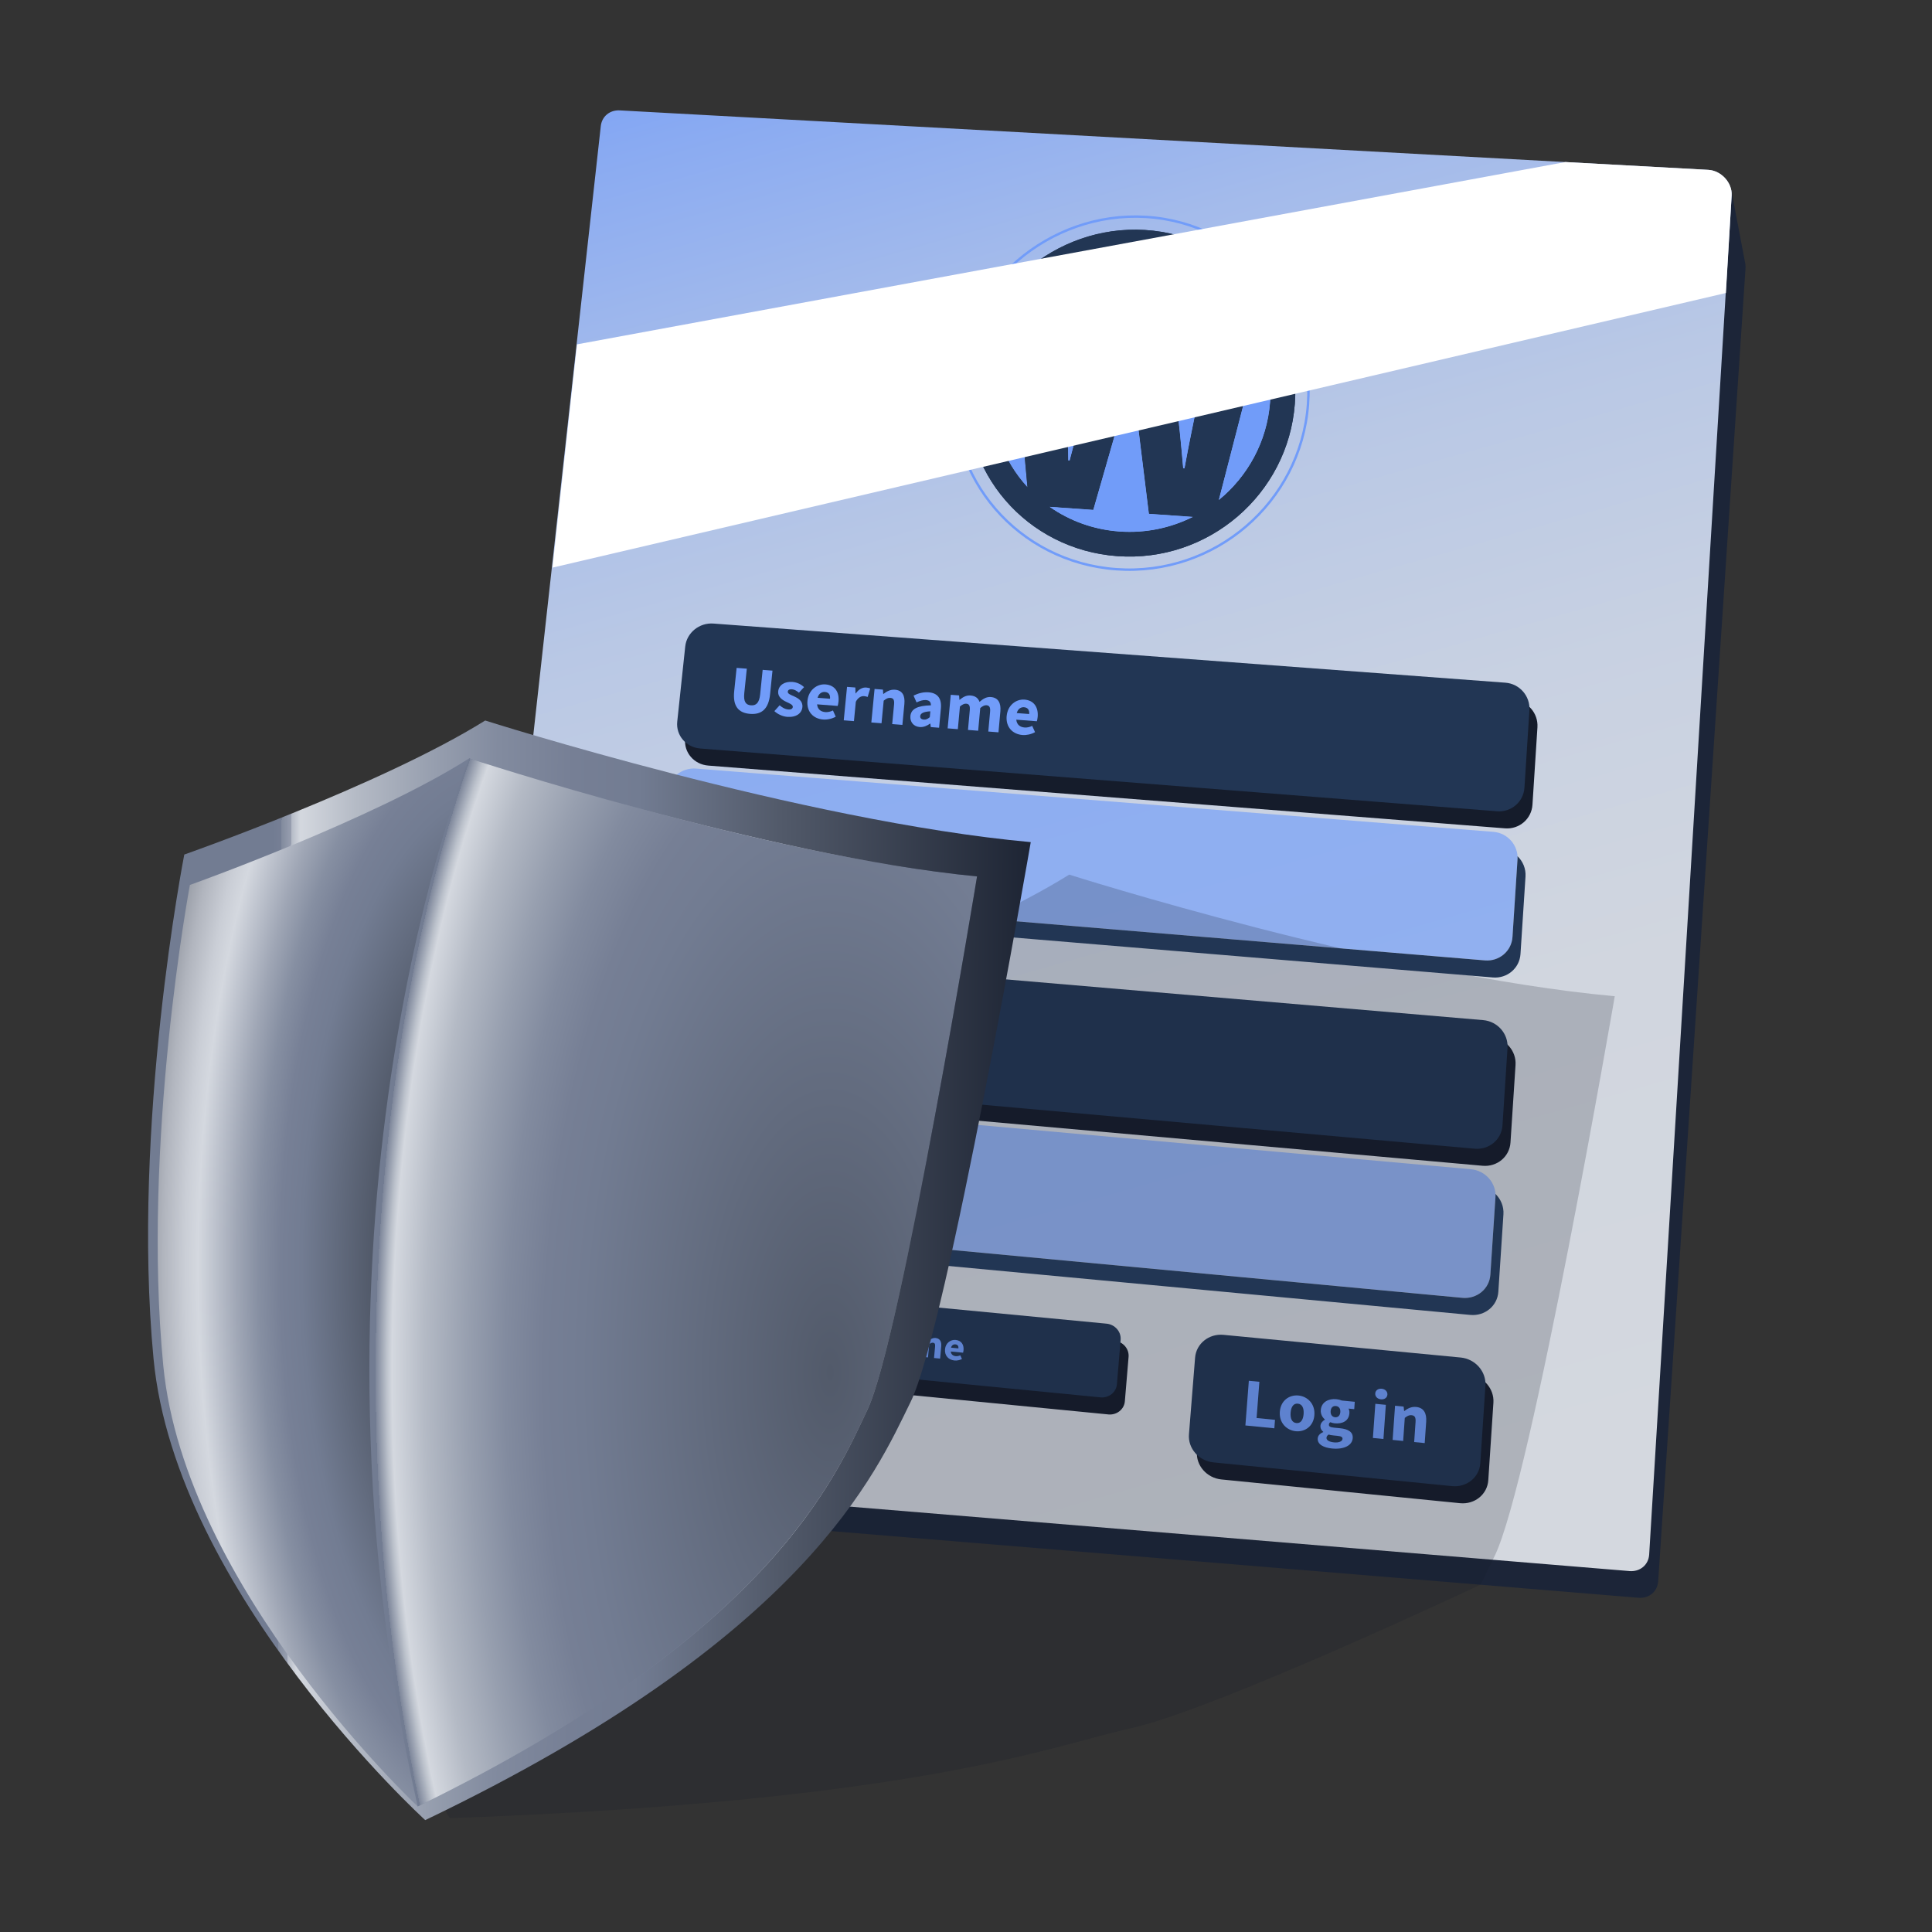 <?xml version="1.0" encoding="UTF-8"?>
<svg xmlns="http://www.w3.org/2000/svg" width="800" height="800" xmlns:xlink="http://www.w3.org/1999/xlink" viewBox="0 0 800 800">
  <rect x="0" y="0" width="800" height="800" fill="#333333" stroke="none"/>
  <defs>
    <linearGradient id="linear-gradient" x1="347.51" y1="-30.51" x2="539.84" y2="649.45" gradientUnits="userSpaceOnUse">
      <stop offset="0" stop-color="#719cf9"/>
      <stop offset=".09" stop-color="#89aaf2"/>
      <stop offset=".22" stop-color="#a4bbeb"/>
      <stop offset=".37" stop-color="#b9c8e5"/>
      <stop offset=".53" stop-color="#c8d1e2"/>
      <stop offset=".71" stop-color="#d1d6df"/>
      <stop offset="1" stop-color="#d4d8df"/>
    </linearGradient>
    <linearGradient id="linear-gradient-2" x1="-72.18" y1="561.13" x2="311.62" y2="497.06" gradientTransform="translate(281.56 -15.14) rotate(170.79) scale(1 -1)" gradientUnits="userSpaceOnUse">
      <stop offset="0" stop-color="#151c2b"/>
      <stop offset=".31" stop-color="#525a6a"/>
      <stop offset=".46" stop-color="#727c92"/>
      <stop offset=".53" stop-color="#767f95"/>
      <stop offset=".61" stop-color="#828b9f"/>
      <stop offset=".68" stop-color="#979faf"/>
      <stop offset=".76" stop-color="#b4bac5"/>
      <stop offset=".82" stop-color="#d4d8df"/>
      <stop offset=".83" stop-color="#b3b9c5"/>
      <stop offset=".83" stop-color="#979eaf"/>
      <stop offset=".84" stop-color="#828b9e"/>
      <stop offset=".84" stop-color="#767f95"/>
      <stop offset=".85" stop-color="#727c92"/>
    </linearGradient>
    <radialGradient id="radial-gradient" cx="209.01" cy="522.62" fx="209.01" fy="522.62" r="178.82" gradientTransform="translate(.81 -704.2) rotate(.04) scale(1 2.35)" gradientUnits="userSpaceOnUse">
      <stop offset=".31" stop-color="#525a6a"/>
      <stop offset=".47" stop-color="#727c92"/>
      <stop offset=".52" stop-color="#778096"/>
      <stop offset=".57" stop-color="#868fa2"/>
      <stop offset=".62" stop-color="#9fa6b5"/>
      <stop offset=".68" stop-color="#c2c7d1"/>
      <stop offset=".71" stop-color="#d4d8df"/>
      <stop offset=".74" stop-color="#caced6"/>
      <stop offset=".79" stop-color="#b1b5be"/>
      <stop offset=".85" stop-color="#888d97"/>
      <stop offset=".93" stop-color="#4f5562"/>
      <stop offset="1" stop-color="#151c2b"/>
    </radialGradient>
    <clipPath id="clippath">
      <path d="M172.96,748s-96.4-90.2-105.36-182.55c-8.96-92.35,11.03-199.01,11.03-199.01,0,0,75.78-27.01,115.66-52.42,0,0,122.3,40.3,210.28,48.89,0,0-31.45,191.63-45.38,220.82-13.18,27.63-39.68,92.73-186.23,164.28Z" style="fill: none;"/>
    </clipPath>
    <radialGradient id="radial-gradient-2" cx="343.76" cy="566.77" fx="343.76" fy="566.77" r="224.08" gradientTransform="translate(0 -684.3) scale(1 2.21)" gradientUnits="userSpaceOnUse">
      <stop offset="0" stop-color="#525a6a"/>
      <stop offset=".46" stop-color="#727c92"/>
      <stop offset=".53" stop-color="#767f95"/>
      <stop offset=".6" stop-color="#828b9f"/>
      <stop offset=".67" stop-color="#979faf"/>
      <stop offset=".75" stop-color="#b4bac5"/>
      <stop offset=".81" stop-color="#d4d8df"/>
      <stop offset=".82" stop-color="#bbc1cb"/>
      <stop offset=".84" stop-color="#7d869a"/>
      <stop offset=".84" stop-color="#727c92"/>
    </radialGradient>
  </defs>
  <g style="isolation: isolate;">
    <g id="Layer_1" data-name="Layer 1">
      <path d="M218.13,684.3c59.12-30,156.81-61.44,156.81-61.44,0,0,93.31-.49,150.64-4.27,0,0,8.44,25.62,87.45,37.61,0,0-109.7,51.69-144.64,59.4-33.06,7.3-87.5,30.23-282.13,37.26,0,0-27.25-38.56,31.87-68.56Z" style="fill: #151c2b; opacity: .2;"/>
      <path d="M722.56,108.52l-5.62-29.56-4.8,21.38-449.97-24.58c-4.15-.23-7.44,2.5-7.88,6.52l-58.18,525.02-7.99-4.79,3.68,11.39.02-.02c.84,4.24,4.69,7.91,9.24,8.28l477.35,39.44c4.43.37,7.94-2.56,8.21-6.85l36.17-543.74c.05-.84-.04-1.67-.22-2.49Z" style="fill: #1c2538;"/>
      <path d="M674.68,650.54l-477.27-39.44c-5.48-.45-9.96-5.69-9.36-10.95L248.77,52.23c.44-4.02,3.73-6.75,7.88-6.52l450.71,24.63c5.39.29,9.99,5.35,9.68,10.62l-34.15,562.74c-.27,4.29-3.78,7.22-8.21,6.85Z" style="fill: url(#linear-gradient);"/>
      <g>
        <path d="M410.93,158.96c.83-9.15,3.81-17.66,8.38-25.09l6.15,67.96c-10.32-11.2-16.02-26.48-14.52-42.88Z" style="fill: #719cf9;"/>
        <g>
          <path d="M474.08,95.23c-37.06-2.25-69.98,26.04-73.39,63.05-3.42,37.01,24.41,69.31,62.04,72.01,37.64,2.69,70.59-25.59,73.43-63.05,2.84-37.46-25.02-69.76-62.08-72.01ZM473.23,105.44c16.39,1.01,30.62,8.91,40.18,20.73l-8.13-.51-9.23,40.19c-1.83,9.05-3.82,18.36-5.57,28.09l-.55-.04c-.84-9.91-1.84-19.55-2.88-28.65l-5.64-41.1-18.17-1.14-12.7,39.82c-2.57,9.1-5.15,18.33-7.63,27.85l-.55-.04c-.12-9.69-.41-18.97-.82-28.4l-2.04-40.72-9.49-.6c11.42-10.44,26.82-16.49,43.2-15.48ZM410.93,158.96c.83-9.15,3.81-17.66,8.38-25.09l6.15,67.96c-10.32-11.2-16.02-26.48-14.52-42.88ZM434.64,209.87l18.07,1.27,10.95-38.15c2.08-6.82,3.62-13.68,5.17-20.68l.54.04c.22,7.12.6,14.1,1.52,21.13l4.84,39.28,18.21,1.28c-9.1,4.56-19.49,6.82-30.33,6.06-10.84-.77-20.73-4.45-28.96-10.21ZM504.68,207.05l17.19-66.55c3.25,7.98,4.76,16.84,4.05,26.06-1.27,16.42-9.34,30.76-21.24,40.49Z" style="fill: #223654;"/>
          <path d="M473.23,105.44c16.39,1.01,30.62,8.91,40.18,20.73l-8.13-.51-9.23,40.19c-1.83,9.05-3.82,18.36-5.57,28.09l-.55-.04c-.84-9.91-1.84-19.55-2.88-28.65l-5.64-41.1-18.17-1.14-12.7,39.82c-2.57,9.1-5.15,18.33-7.63,27.85l-.55-.04c-.12-9.69-.41-18.97-.82-28.4l-2.04-40.72-9.49-.6c11.42-10.44,26.82-16.49,43.2-15.48Z" style="fill: #719cf9;"/>
          <path d="M434.64,209.87l18.07,1.27,10.95-38.15c2.08-6.82,3.62-13.68,5.17-20.68l.54.04c.22,7.12.6,14.1,1.52,21.13l4.84,39.28,18.21,1.28c-9.1,4.56-19.49,6.82-30.33,6.06-10.84-.77-20.73-4.45-28.96-10.21Z" style="fill: #719cf9;"/>
          <path d="M504.68,207.05l17.19-66.55c3.25,7.98,4.76,16.84,4.05,26.06-1.27,16.42-9.34,30.76-21.24,40.49Z" style="fill: #719cf9;"/>
        </g>
        <g>
          <path d="M474.08,95.23c-37.06-2.25-69.98,26.04-73.39,63.05-3.42,37.01,24.41,69.31,62.04,72.01,37.64,2.69,70.59-25.59,73.43-63.05,2.84-37.46-25.02-69.76-62.08-72.01ZM473.23,105.44c16.39,1.01,30.62,8.91,40.18,20.73l-8.13-.51-9.23,40.19c-1.83,9.05-3.82,18.36-5.57,28.09l-.55-.04c-.84-9.91-1.84-19.55-2.88-28.65l-5.64-41.1-18.17-1.14-12.7,39.82c-2.57,9.1-5.15,18.33-7.63,27.85l-.55-.04c-.12-9.69-.41-18.97-.82-28.4l-2.04-40.72-9.49-.6c11.42-10.44,26.82-16.49,43.2-15.48ZM410.93,158.96c.83-9.15,3.81-17.66,8.38-25.09l6.15,67.96c-10.32-11.2-16.02-26.48-14.52-42.88ZM434.64,209.87l18.07,1.27,10.95-38.15c2.08-6.82,3.62-13.68,5.17-20.68l.54.04c.22,7.12.6,14.1,1.52,21.13l4.84,39.28,18.21,1.28c-9.1,4.56-19.49,6.82-30.33,6.06-10.84-.77-20.73-4.45-28.96-10.21ZM504.68,207.05l17.19-66.55c3.25,7.98,4.76,16.84,4.05,26.06-1.27,16.42-9.34,30.76-21.24,40.49Z" style="fill: #223654;"/>
          <path d="M473.23,105.44c16.39,1.01,30.62,8.91,40.18,20.73l-8.13-.51-9.23,40.19c-1.83,9.05-3.82,18.36-5.57,28.09l-.55-.04c-.84-9.91-1.84-19.55-2.88-28.65l-5.64-41.1-18.17-1.14-12.7,39.82c-2.57,9.1-5.15,18.33-7.63,27.85l-.55-.04c-.12-9.69-.41-18.97-.82-28.4l-2.04-40.72-9.49-.6c11.42-10.44,26.82-16.49,43.2-15.48Z" style="fill: #719cf9;"/>
          <path d="M434.64,209.87l18.07,1.27,10.95-38.15c2.08-6.82,3.62-13.68,5.17-20.68l.54.04c.22,7.12.6,14.1,1.52,21.13l4.84,39.28,18.21,1.28c-9.1,4.56-19.49,6.82-30.33,6.06-10.84-.77-20.73-4.45-28.96-10.21Z" style="fill: #719cf9;"/>
          <path d="M504.68,207.05l17.19-66.55c3.25,7.98,4.76,16.84,4.05,26.06-1.27,16.42-9.34,30.76-21.24,40.49Z" style="fill: #719cf9;"/>
        </g>
      </g>
      <path d="M623.2,343l-329.92-25.99c-5.89-.46-10.17-5.44-9.57-11.12l3.31-31.13c.6-5.68,5.84-9.93,11.69-9.49l327.98,24.49c5.86.44,10.3,5.54,9.93,11.39l-2.06,32.09c-.38,5.85-5.46,10.22-11.35,9.76Z" style="fill: #151c2b;"/>
      <path d="M613.93,482.72l-335.03-29.92c-5.98-.53-10.33-5.57-9.72-11.25l3.34-31.13c.61-5.68,5.92-9.87,11.87-9.36l333.08,28.42c5.95.51,10.46,5.66,10.08,11.52l-2.09,32.09c-.38,5.85-5.54,10.17-11.53,9.63Z" style="fill: #151c2b;"/>
      <path d="M604.57,622.44l-98.79-9.83c-6.07-.6-10.62-5.79-10.16-11.59l2.54-31.77c.46-5.8,5.73-10.03,11.77-9.45l98.22,9.39c6.04.58,10.63,5.79,10.24,11.65l-2.12,32.09c-.39,5.85-5.63,10.11-11.71,9.51Z" style="fill: #151c2b;"/>
      <path d="M458.9,585.68l-196.82-19.27c-3.51-.34-6.07-3.29-5.71-6.59l1.96-18.06c.36-3.29,3.48-5.69,6.99-5.36l196.16,18.77c3.5.34,6.12,3.33,5.84,6.68l-1.54,18.39c-.28,3.35-3.36,5.79-6.87,5.45Z" style="fill: #151c2b;"/>
      <path d="M619.89,335.93l-329.89-25.99c-5.89-.46-10.17-5.44-9.57-11.12l3.31-31.13c.6-5.68,5.84-9.93,11.69-9.49l327.94,24.49c5.86.44,10.3,5.54,9.93,11.39l-2.06,32.09c-.38,5.85-5.46,10.22-11.35,9.76Z" style="fill: #223654;"/>
      <path d="M614.87,397.69l-332.1-27.69c-5.93-.49-10.24-5.5-9.63-11.18l3.32-31.13c.61-5.68,5.87-9.9,11.77-9.44l330.16,26.2c5.9.47,10.37,5.59,9.99,11.45l-2.08,32.09c-.38,5.85-5.5,10.2-11.43,9.7Z" style="fill: #719cf9; opacity: .66;"/>
      <g>
        <path d="M304.01,286.29l1.01-9.73,4.22.32-1.05,10.15c-.37,3.55.66,4.87,2.76,5.03,2.1.16,3.44-.97,3.81-4.52l1.04-10.16,4.07.31-.99,9.74c-.62,6.09-3.44,8.55-8.29,8.17-4.84-.38-7.21-3.23-6.58-9.31Z" style="fill: #719cf9;"/>
        <path d="M320.67,294.44l2.16-2.4c1.19,1.05,2.34,1.64,3.53,1.74,1.26.1,1.85-.33,1.92-1.05.09-.91-1.28-1.43-2.69-2.1-1.68-.79-3.59-2.07-3.36-4.35.26-2.57,2.59-4.16,5.88-3.91,2.18.17,3.72,1.15,4.84,2.14l-2.13,2.32c-.94-.79-1.89-1.34-2.88-1.41-1.09-.08-1.67.29-1.74.98-.09.88,1.21,1.32,2.63,1.96,1.74.79,3.67,1.93,3.42,4.46-.25,2.5-2.48,4.3-6.3,4.01-1.88-.15-3.95-1.1-5.28-2.35Z" style="fill: #719cf9;"/>
        <path d="M334.36,290.14c.45-4.49,4.02-7.01,7.44-6.74,4.05.31,5.78,3.33,5.41,7.11-.07.74-.24,1.47-.35,1.8l-8.52-.66c.18,2.04,1.5,3.07,3.4,3.21,1.08.08,2.08-.16,3.17-.67l1.15,2.58c-1.56.87-3.52,1.3-5.21,1.17-4.06-.32-6.94-3.23-6.49-7.81ZM343.69,289.33c.15-1.52-.42-2.67-2.11-2.8-1.33-.1-2.57.68-3.03,2.41l5.14.39Z" style="fill: #719cf9;"/>
        <path d="M350.74,284.42l3.44.26.07,2.45h.1c1.22-1.76,2.86-2.55,4.31-2.44.81.06,1.28.2,1.67.41l-1.05,3.49c-.49-.16-.9-.29-1.51-.34-1.07-.08-2.44.49-3.39,2.32l-.78,8.03-4.22-.33,1.36-13.85Z" style="fill: #719cf9;"/>
        <path d="M362.16,285.29l3.44.26.13,1.78h.1c1.31-1.02,2.83-1.88,4.77-1.73,3.09.24,4.21,2.47,3.88,5.94l-.82,8.62-4.22-.33.77-8.09c.19-2-.3-2.66-1.52-2.76-1.06-.08-1.75.35-2.77,1.15l-.9,9.36-4.22-.33,1.34-13.87Z" style="fill: #719cf9;"/>
        <path d="M376.97,296.53c.28-2.93,2.81-4.33,8.5-4.47.03-1.22-.52-2.06-2.06-2.18-1.2-.09-2.43.31-3.89.97l-1.24-2.82c1.91-.94,4.01-1.53,6.25-1.36,3.64.28,5.46,2.46,5.07,6.72l-.74,7.95-3.45-.27-.17-1.45h-.1c-1.3.93-2.71,1.55-4.31,1.43-2.6-.2-4.07-2.18-3.85-4.52ZM385.01,296.97l.23-2.43c-3.04.16-4.1.93-4.2,1.98-.08.9.51,1.38,1.51,1.46.96.07,1.64-.34,2.46-1.01Z" style="fill: #719cf9;"/>
        <path d="M393.7,287.7l3.44.26.14,1.81h.1c1.27-1.05,2.64-1.93,4.51-1.78,2,.15,3.13,1.09,3.71,2.64,1.37-1.18,2.8-2.15,4.68-2,3.08.23,4.26,2.48,3.95,5.96l-.78,8.65-4.22-.33.74-8.12c.18-2-.32-2.67-1.52-2.77-.72-.05-1.57.32-2.55,1.17l-.86,9.39-4.22-.33.74-8.11c.18-2-.32-2.67-1.52-2.76-.71-.05-1.57.32-2.55,1.17l-.87,9.38-4.22-.33,1.29-13.91Z" style="fill: #719cf9;"/>
        <path d="M416.84,296.49c.41-4.52,3.95-7.06,7.37-6.8,4.05.31,5.81,3.35,5.47,7.16-.07.74-.23,1.48-.34,1.81l-8.52-.66c.2,2.05,1.53,3.09,3.43,3.24,1.08.08,2.08-.16,3.16-.67l1.18,2.6c-1.55.88-3.51,1.31-5.2,1.18-4.06-.32-6.97-3.25-6.56-7.86ZM426.16,295.67c.14-1.53-.45-2.69-2.13-2.82-1.33-.1-2.56.69-3.01,2.42l5.14.39Z" style="fill: #719cf9;"/>
      </g>
      <path d="M610.62,475.65l-334.99-29.92c-5.98-.53-10.33-5.57-9.72-11.25l3.34-31.13c.61-5.68,5.92-9.87,11.86-9.36l333.04,28.42c5.95.51,10.46,5.66,10.08,11.52l-2.09,32.09c-.38,5.85-5.54,10.17-11.53,9.63Z" style="fill: #223654;"/>
      <path d="M605.54,537.41l-337.22-31.63c-6.02-.56-10.4-5.63-9.79-11.31l3.36-31.13c.61-5.68,5.96-9.85,11.94-9.31l335.27,30.13c5.99.54,10.53,5.72,10.15,11.57l-2.11,32.09c-.39,5.85-5.58,10.14-11.61,9.58Z" style="fill: #719cf9; opacity: .66;"/>
      <g>
        <path d="M290.96,412.5l6.52.57c4.17.36,7.4,2.08,6.94,6.49-.44,4.27-4.04,5.85-8.07,5.5l-2.35-.21-.64,6.15-4.3-.38,1.9-18.13ZM296.43,421.78c2.36.21,3.58-.7,3.78-2.59.2-1.9-1-2.69-3.33-2.89l-1.98-.17-.57,5.47,2.09.18Z" style="fill: #719cf9;"/>
        <path d="M304.83,428.15c.3-2.91,2.89-4.27,8.66-4.35.04-1.22-.51-2.06-2.08-2.2-1.21-.11-2.47.28-3.95.91l-1.25-2.82c1.94-.91,4.09-1.48,6.36-1.28,3.69.32,5.54,2.52,5.11,6.76l-.8,7.91-3.5-.31-.17-1.44h-.11c-1.32.91-2.76,1.51-4.39,1.37-2.64-.23-4.13-2.22-3.89-4.55ZM313,428.68l.25-2.42c-3.09.13-4.17.87-4.27,1.92-.09.89.51,1.38,1.52,1.47.97.09,1.67-.32,2.5-.97Z" style="fill: #719cf9;"/>
        <path d="M319.36,431.68l2.19-2.38c1.21,1.06,2.38,1.67,3.59,1.78,1.28.11,1.87-.31,1.95-1.03.09-.91-1.3-1.45-2.73-2.14-1.71-.81-3.65-2.12-3.42-4.4.26-2.58,2.62-4.14,5.96-3.85,2.21.19,3.78,1.19,4.92,2.2l-2.16,2.3c-.96-.81-1.92-1.36-2.93-1.45-1.11-.1-1.69.27-1.76.96-.09.88,1.23,1.34,2.68,1.99,1.77.81,3.73,1.98,3.48,4.51-.25,2.51-2.51,4.28-6.39,3.94-1.91-.17-4.01-1.15-5.36-2.42Z" style="fill: #719cf9;"/>
        <path d="M332.29,432.82l2.18-2.39c1.22,1.06,2.38,1.68,3.59,1.78,1.28.11,1.87-.31,1.95-1.03.09-.91-1.3-1.45-2.74-2.14-1.71-.81-3.65-2.12-3.42-4.41.26-2.58,2.62-4.15,5.95-3.86,2.21.19,3.78,1.19,4.92,2.2l-2.16,2.3c-.96-.81-1.93-1.36-2.93-1.45-1.11-.1-1.69.27-1.76.96-.09.88,1.23,1.34,2.68,1.99,1.77.81,3.73,1.98,3.49,4.51-.25,2.51-2.51,4.29-6.38,3.95-1.91-.17-4.01-1.15-5.37-2.42Z" style="fill: #719cf9;"/>
        <path d="M346.51,421.7l4.25.37.76,6.54c.12,1.39.15,2.75.25,4.18h.12c.39-1.37.78-2.74,1.26-4.04l2.2-6.29,3.72.32,1.01,6.57c.22,1.4.34,2.77.51,4.2h.12c.39-1.37.68-2.71,1.06-4.06l1.99-6.31,3.96.34-4.78,13.59-5.02-.44-.79-5.66c-.14-1.31-.26-2.61-.38-4.12h-.12c-.4,1.46-.73,2.73-1.13,3.99l-1.81,5.42-4.91-.43-2.27-14.18Z" style="fill: #719cf9;"/>
        <path d="M368.57,430.63c.44-4.62,4.08-6.99,7.73-6.68,3.66.32,6.79,3.28,6.36,7.91-.43,4.61-4.07,6.99-7.73,6.67-3.66-.32-6.8-3.29-6.36-7.9ZM378.27,431.48c.23-2.41-.51-4.05-2.28-4.2-1.77-.15-2.8,1.33-3.03,3.74-.23,2.41.51,4.03,2.28,4.19,1.77.16,2.8-1.32,3.03-3.73Z" style="fill: #719cf9;"/>
        <path d="M386.25,425.16l3.49.3.08,2.46h.11c1.23-1.76,2.89-2.53,4.36-2.4.83.07,1.3.22,1.7.43l-1.04,3.5c-.5-.17-.92-.31-1.54-.36-1.09-.1-2.48.47-3.42,2.3l-.75,8.07-4.29-.38,1.3-13.91Z" style="fill: #719cf9;"/>
        <path d="M396.17,433.05c.42-4.55,3.62-7.05,6.67-6.78,1.59.14,2.51.8,3.41,1.76l.04-2.13.43-4.75,4.28.37-1.78,19.69-3.5-.31-.18-1.41h-.11c-1.11.89-2.61,1.49-4.01,1.37-3.6-.32-5.67-3.27-5.25-7.82ZM405.32,436.54l.52-5.72c-.7-.72-1.53-1.02-2.31-1.09-1.39-.12-2.72,1.01-2.96,3.66-.25,2.73.62,4.05,2.28,4.2.91.08,1.68-.19,2.47-1.04Z" style="fill: #719cf9;"/>
      </g>
      <path d="M601.26,615.37l-98.78-9.83c-6.07-.6-10.62-5.79-10.16-11.59l2.54-31.77c.46-5.8,5.73-10.03,11.77-9.45l98.21,9.39c6.04.58,10.62,5.79,10.24,11.65l-2.12,32.09c-.39,5.85-5.63,10.11-11.7,9.51Z" style="fill: #223654;"/>
      <g>
        <path d="M517.12,571.75l4.36.42-1.15,15,7.62.75-.27,3.51-11.99-1.18,1.43-18.5Z" style="fill: #719cf9;"/>
        <path d="M529.95,584.55c.36-4.69,4-7.06,7.71-6.7,3.71.36,6.95,3.41,6.6,8.1-.35,4.68-3.99,7.06-7.71,6.69-3.72-.37-6.96-3.41-6.6-8.09ZM539.8,585.51c.18-2.44-.59-4.11-2.39-4.29-1.8-.18-2.81,1.32-3,3.76-.18,2.44.59,4.1,2.39,4.28,1.8.18,2.81-1.31,3-3.75Z" style="fill: #719cf9;"/>
        <path d="M545.64,595.63c.09-1.17.89-2.05,2.29-2.64v-.11c-.71-.57-1.24-1.36-1.16-2.53.08-1.02.85-1.94,1.83-2.49v-.11c-.98-.79-1.82-2.21-1.69-3.86.25-3.39,3.29-4.83,6.45-4.52.82.08,1.61.28,2.25.56l5.37.52-.22,3.05-2.36-.23c.25.45.42,1.17.36,1.91-.24,3.25-2.92,4.5-6.13,4.18-.54-.05-1.14-.2-1.77-.45-.38.27-.55.5-.59,1-.05.7.52,1.09,2.12,1.25l2.39.23c3.6.35,5.54,1.61,5.35,4.14-.21,2.94-3.55,4.76-8.6,4.26-3.42-.34-6.08-1.68-5.89-4.19ZM555.91,595.86c.06-.89-.71-1.17-2.16-1.32l-1.53-.15c-1.01-.1-1.58-.21-2.05-.38-.58.39-.86.8-.9,1.31-.08,1.07,1.17,1.75,3.14,1.94,1.96.19,3.42-.42,3.49-1.4ZM555,584.69c.11-1.51-.68-2.38-1.84-2.49-1.16-.11-2.06.59-2.17,2.1-.11,1.55.69,2.44,1.83,2.55,1.14.11,2.07-.61,2.18-2.16Z" style="fill: #719cf9;"/>
        <path d="M569.46,577c.09-1.29,1.21-2.09,2.67-1.95,1.46.14,2.45,1.15,2.36,2.43-.09,1.28-1.22,2.09-2.67,1.95-1.46-.14-2.45-1.16-2.36-2.44ZM569.5,581.29l4.35.42-1,14.15-4.36-.43,1.01-14.14Z" style="fill: #719cf9;"/>
        <path d="M577.67,582.09l3.55.35.19,1.82h.11c1.31-1.01,2.87-1.86,4.87-1.67,3.19.31,4.41,2.62,4.16,6.16l-.61,8.8-4.36-.43.57-8.26c.14-2.04-.38-2.73-1.64-2.85-1.09-.11-1.79.32-2.82,1.11l-.67,9.55-4.36-.43,1-14.15Z" style="fill: #719cf9;"/>
      </g>
      <path d="M455.61,578.61l-196.8-19.27c-3.51-.34-6.07-3.29-5.71-6.59l1.96-18.06c.36-3.29,3.48-5.69,6.99-5.36l196.14,18.77c3.5.34,6.12,3.33,5.84,6.68l-1.54,18.39c-.28,3.35-3.36,5.79-6.87,5.45Z" style="fill: #223654;"/>
      <g>
        <path d="M291.49,542.42l4.02.39c2.37.23,4.23,1.19,3.97,3.7-.25,2.42-2.3,3.28-4.67,3.05l-1.5-.15-.39,3.79-2.53-.25,1.09-10.53ZM294.81,547.64c1.33.13,2.1-.34,2.2-1.37.11-1.04-.57-1.46-1.9-1.59l-1.29-.12-.31,2.96,1.29.13ZM294.42,548.88l1.9-1.35,2.95,6.29-2.83-.28-2.03-4.66Z" style="fill: #719cf9;"/>
        <path d="M300.45,549.88c.27-2.6,2.4-4.02,4.44-3.82,2.42.23,3.45,2.01,3.23,4.2-.04.43-.14.85-.21,1.04l-5.09-.49c.11,1.19.9,1.8,2.03,1.91.64.06,1.24-.07,1.89-.35l.69,1.51c-.93.48-2.1.71-3.11.61-2.43-.24-4.15-1.96-3.87-4.62ZM306.03,549.53c.09-.88-.25-1.56-1.26-1.65-.8-.08-1.53.36-1.81,1.36l3.07.3Z" style="fill: #719cf9;"/>
        <path d="M310.24,546.78l2.06.2.08,1.05h.06c.76-.59,1.58-1.08,2.7-.97,1.2.12,1.87.67,2.21,1.58.82-.66,1.68-1.2,2.81-1.09,1.84.18,2.54,1.49,2.33,3.5l-.5,4.99-2.52-.25.47-4.68c.12-1.16-.18-1.55-.9-1.62-.43-.04-.94.16-1.53.64l-.55,5.42-2.52-.25.47-4.68c.12-1.16-.18-1.55-.9-1.62-.42-.04-.94.16-1.53.64l-.55,5.42-2.52-.25.82-8.03Z" style="fill: #719cf9;"/>
        <path d="M324.04,552.17c.26-2.61,2.39-4.02,4.43-3.83,2.42.23,3.46,2.01,3.24,4.21-.04.43-.14.85-.21,1.04l-5.09-.49c.11,1.19.9,1.81,2.04,1.92.64.06,1.24-.07,1.89-.35l.69,1.52c-.93.49-2.1.71-3.11.61-2.43-.24-4.15-1.97-3.88-4.63ZM329.61,551.82c.09-.88-.26-1.56-1.26-1.66-.8-.08-1.53.36-1.81,1.36l3.07.3Z" style="fill: #719cf9;"/>
        <path d="M333.82,549.05l2.06.2.08,1.05h.06c.76-.59,1.58-1.08,2.7-.97,1.2.12,1.87.67,2.21,1.58.82-.67,1.68-1.21,2.8-1.1,1.84.18,2.54,1.49,2.34,3.5l-.49,5-2.52-.25.46-4.69c.11-1.16-.19-1.55-.9-1.62-.43-.04-.94.16-1.52.64l-.53,5.43-2.52-.25.46-4.69c.11-1.16-.19-1.55-.9-1.62-.42-.04-.94.16-1.52.64l-.53,5.43-2.52-.25.8-8.04Z" style="fill: #719cf9;"/>
        <path d="M350.06,557.89h-.06s-.29.83-.29.83l-1.97-.19,1.1-11.37,2.52.24-.27,2.78-.18,1.23c.7-.49,1.53-.75,2.34-.67,2.06.2,3.18,1.94,2.94,4.41-.27,2.78-2.16,4.19-4,4.02-.76-.07-1.51-.51-2.12-1.27ZM353.59,554.93c.14-1.45-.26-2.22-1.27-2.31-.52-.05-.99.13-1.53.58l-.32,3.31c.41.42.88.6,1.31.64.88.09,1.65-.55,1.81-2.22Z" style="fill: #719cf9;"/>
        <path d="M357.46,555.41c.25-2.61,2.37-4.04,4.42-3.84,2.42.23,3.46,2.02,3.25,4.22-.04.43-.14.85-.21,1.05l-5.09-.49c.11,1.19.91,1.81,2.04,1.92.64.06,1.24-.07,1.89-.35l.7,1.52c-.93.49-2.1.71-3.11.61-2.43-.24-4.16-1.97-3.9-4.64ZM363.02,555.06c.08-.89-.26-1.56-1.27-1.66-.8-.08-1.53.36-1.8,1.36l3.07.3Z" style="fill: #719cf9;"/>
        <path d="M367.22,552.28l2.06.2.05,1.43h.06c.72-1.01,1.7-1.45,2.57-1.37.49.05.76.13,1,.26l-.61,2.02c-.3-.1-.54-.18-.91-.22-.64-.06-1.46.25-2.01,1.31l-.44,4.67-2.52-.25.77-8.07Z" style="fill: #719cf9;"/>
        <path d="M377.47,553.27l2.06.2.08,1.05h.06c.76-.59,1.57-1.08,2.69-.98,1.2.12,1.87.68,2.22,1.59.82-.67,1.67-1.21,2.8-1.1,1.84.18,2.55,1.5,2.36,3.52l-.46,5.02-2.52-.25.44-4.71c.11-1.16-.19-1.56-.91-1.63-.43-.04-.93.16-1.52.64l-.51,5.45-2.52-.25.44-4.71c.11-1.16-.19-1.56-.91-1.63-.42-.04-.93.16-1.52.64l-.51,5.45-2.52-.25.76-8.07Z" style="fill: #719cf9;"/>
        <path d="M391.31,558.69c.24-2.62,2.36-4.05,4.4-3.85,2.42.23,3.47,2.02,3.27,4.23-.04.43-.14.86-.2,1.05l-5.09-.49c.12,1.19.91,1.81,2.05,1.93.64.06,1.24-.07,1.89-.35l.7,1.52c-.92.49-2.09.72-3.1.62-2.43-.24-4.16-1.98-3.92-4.65ZM396.87,558.34c.08-.89-.27-1.57-1.27-1.67-.8-.08-1.53.36-1.8,1.37l3.07.3Z" style="fill: #719cf9;"/>
      </g>
      <path d="M280.64,554.54l-13.12-1.28c-1.13-.11-2.04-1.18-1.92-2.27l1.31-12.25c.09-.87.83-1.44,1.73-1.36l13.1,1.26c1.12.11,2.04,1.18,1.92,2.26l-1.29,12.27c-.09.87-.83,1.45-1.73,1.36Z" style="fill: #719cf9;"/>
      <path d="M318.15,417.65s-21.96,111.97-12.73,208.8c.14,1.46.3,2.91.48,4.37l307.13,25.38c2.27-4.46,4.17-8.44,5.85-11.86,15.1-30.68,49.76-231.82,49.76-231.82-94.57-8.62-225.9-50.36-225.9-50.36-42.99,26.84-124.6,55.5-124.6,55.5Z" style="fill: #151c2b; opacity: .2;"/>
      <path d="M474.54,89.82c-40.03-2.43-75.58,28.12-79.27,68.1-3.7,39.98,26.36,74.87,67.01,77.78,40.66,2.91,76.25-27.64,79.32-68.1,3.06-40.46-27.03-75.35-67.06-77.78Z" style="fill: none; stroke: #719cf9; stroke-miterlimit: 10;"/>
      <path d="M228.78,235.04l485.88-113.72,2.38-40.37c.31-5.27-4.3-10.32-9.68-10.62l-59.15-3.23-409.29,75.49-10.14,92.45Z" style="fill: #fff; mix-blend-mode: soft-light;"/>
      <path d="M628.36,354.52c.03.45.04.91.01,1.37l-2.08,32.09c-.38,5.85-5.5,10.2-11.43,9.7l-332.1-27.69c-2.51-.21-4.73-1.23-6.41-2.77.14,5.11,4.22,9.39,9.68,9.84l332.14,27.69c5.93.49,11.05-3.85,11.43-9.7l2.08-32.09c.21-3.27-1.1-6.31-3.32-8.44Z" style="fill: #223654;"/>
      <path d="M619.24,494.37c.03.45.04.91,0,1.37l-2.11,32.09c-.39,5.85-5.58,10.14-11.61,9.58l-337.22-31.63c-2.58-.24-4.85-1.31-6.56-2.9.15,5.11,4.29,9.45,9.83,9.97l337.25,31.63c6.02.56,11.22-3.72,11.61-9.58l2.11-32.09c.21-3.25-1.09-6.28-3.32-8.44Z" style="fill: #223654;"/>
      <path d="M176.07,753.67s-103.26-94.19-112.49-191.02c-9.23-96.83,12.73-208.8,12.73-208.8,0,0,81.6-28.66,124.6-55.5,0,0,131.33,41.74,225.9,50.36,0,0-34.66,201.14-49.76,231.82-14.29,29.04-43.08,97.44-200.97,173.14Z" style="fill: url(#linear-gradient-2);"/>
      <path d="M172.96,748s-96.4-90.2-105.36-182.55c-8.96-92.35,11.03-199.01,11.03-199.01,0,0,75.78-27.01,115.66-52.42,0,0,122.3,40.3,210.28,48.89,0,0-31.45,191.63-45.38,220.82-13.18,27.63-39.68,92.73-186.23,164.28Z" style="fill: url(#radial-gradient);"/>
      <g style="clip-path: url(#clippath);">
        <path d="M194.28,314.01s-76.52,188.27-21.33,433.99c55.19,245.72,311.4-232.98,311.4-232.98l-27.11-212.36-230.83-24.77-32.13,36.12Z" style="fill: url(#radial-gradient-2);"/>
      </g>
    </g>
  </g>
</svg>
